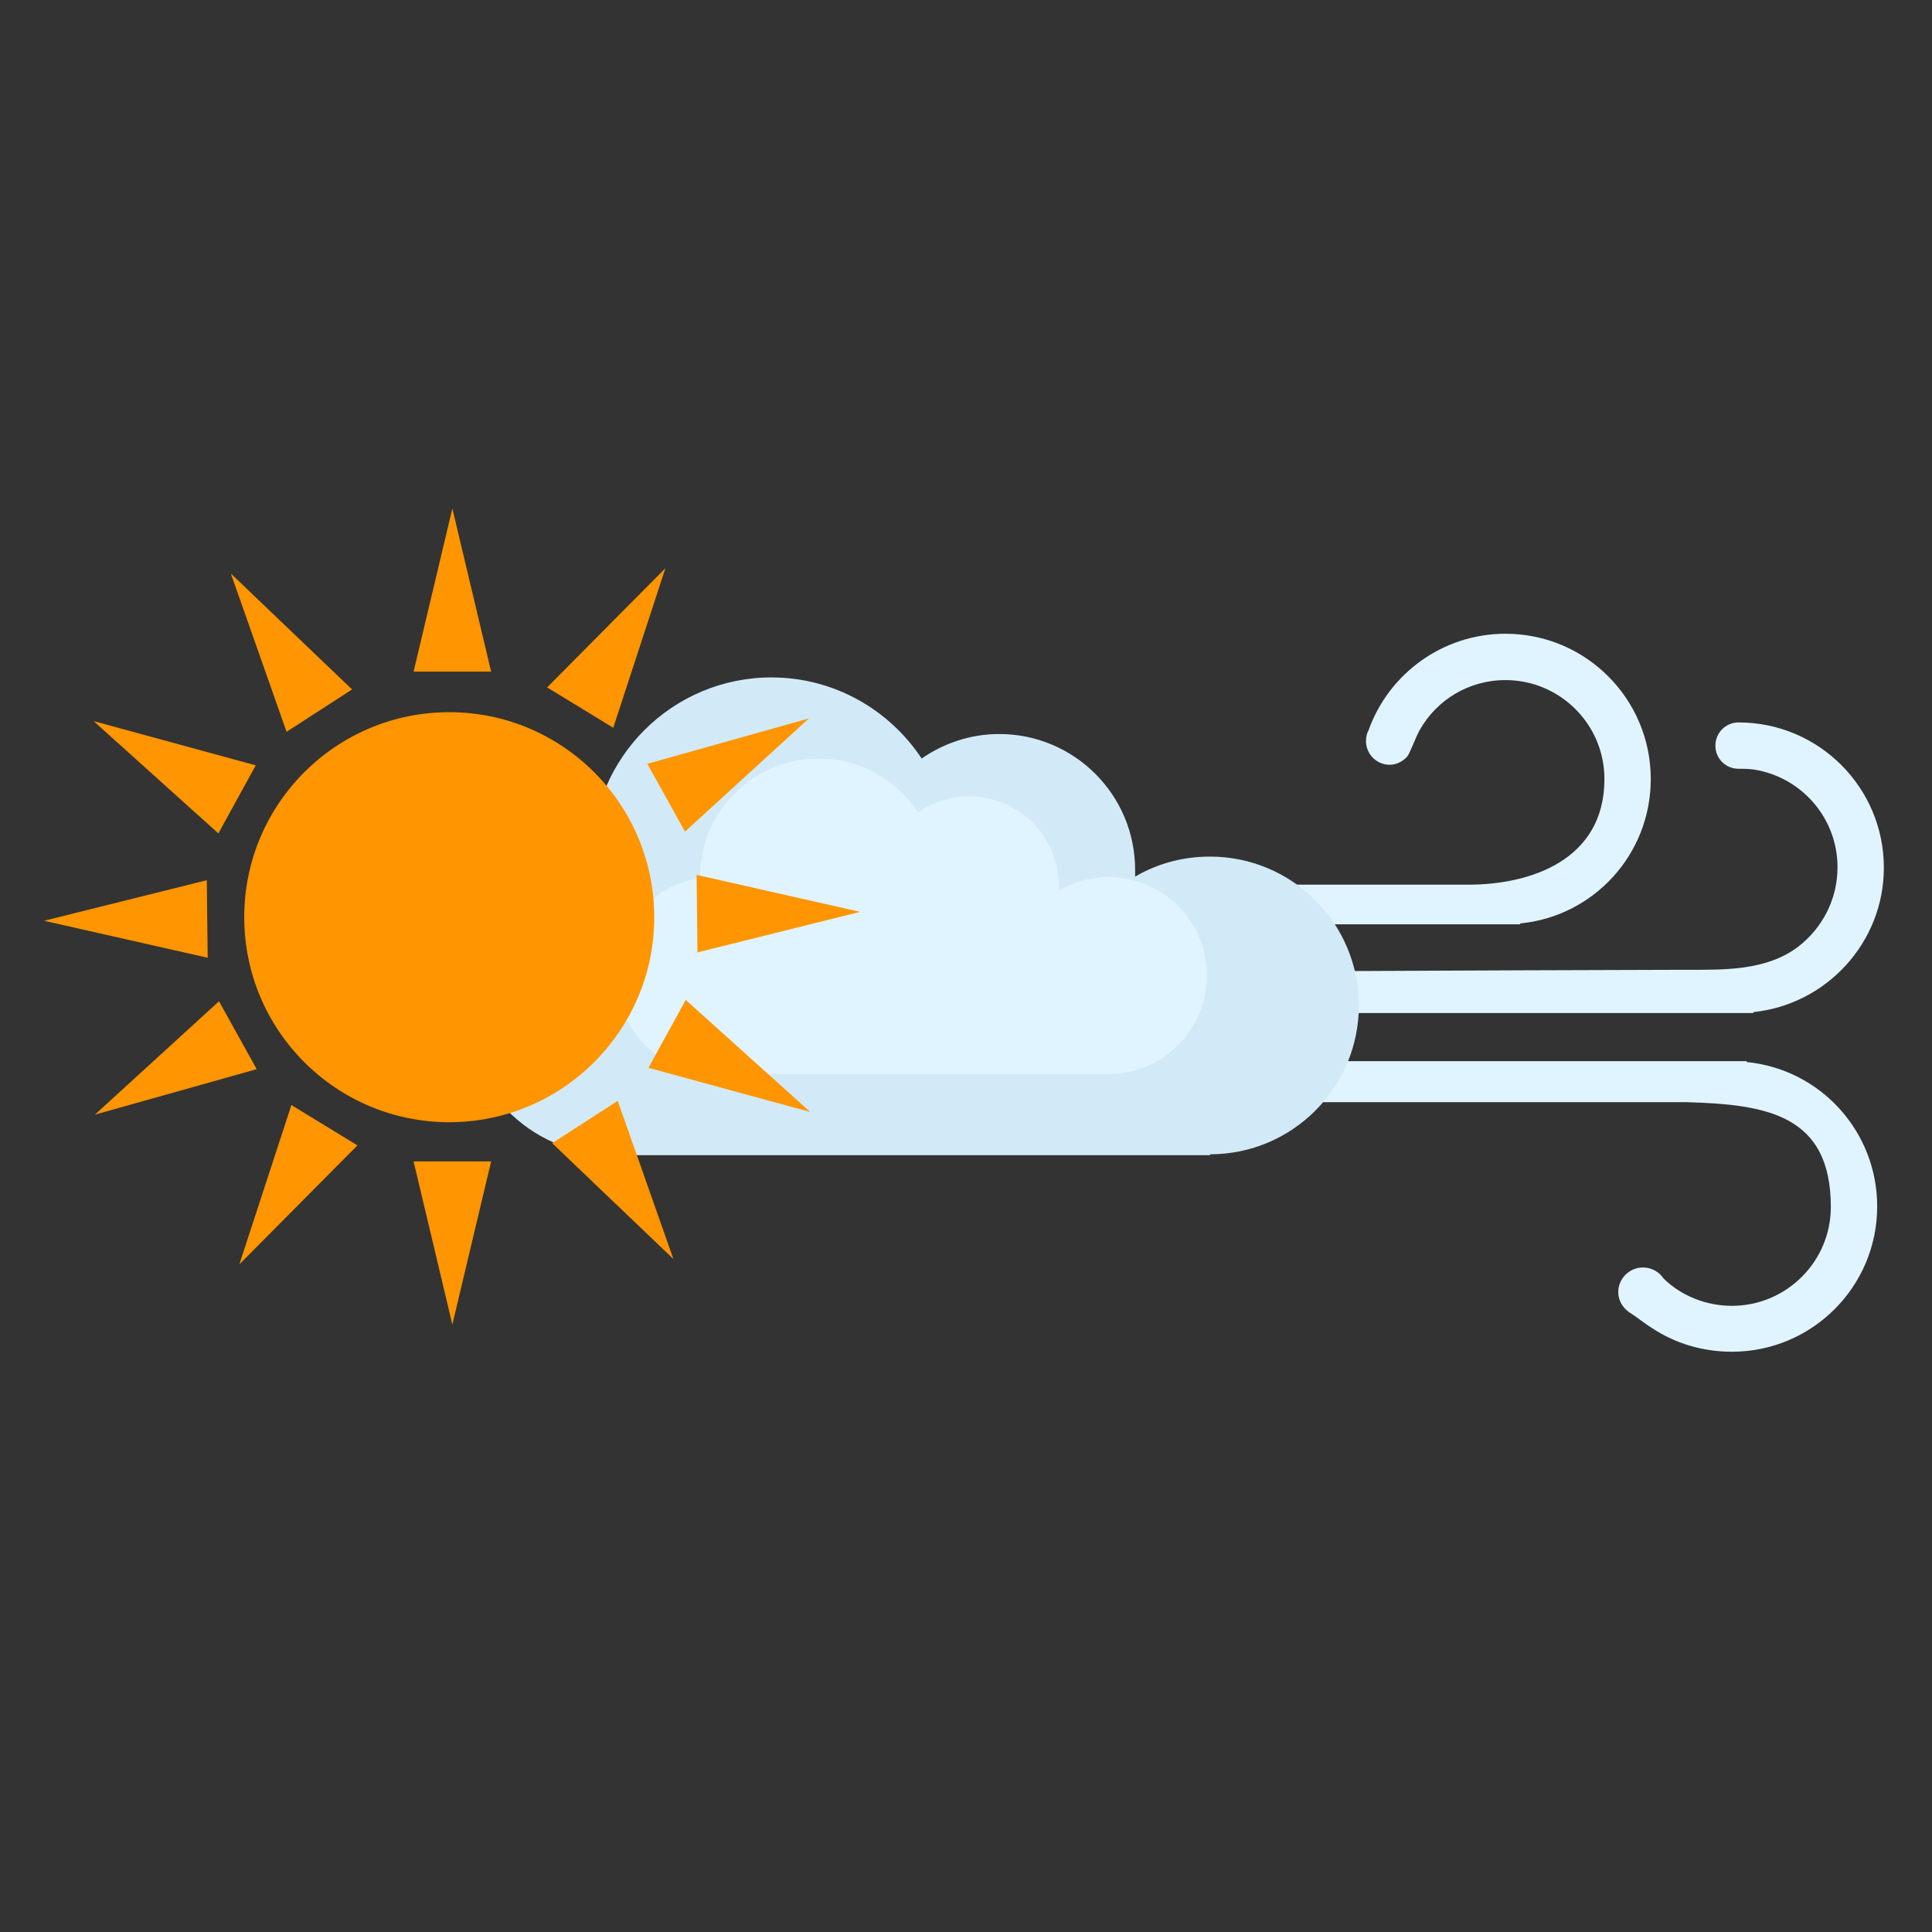 <svg xmlns="http://www.w3.org/2000/svg"  viewBox="0 0 4335 4335" width="67px" height="67px" clip-rule="evenodd" image-rendering="optimizeQuality" shape-rendering="geometricPrecision" text-rendering="geometricPrecision"><rect x="0" y="0" width="4335" height="4335" fill="#333333" stroke="none"/><path fill="#e0f4ff" d="M2262 1983l227 0 0 2 806 0c139,0 305,-55 305,-237 0,-123 -100,-222 -222,-222 -83,0 -155,45 -193,113 -8,14 -22,53 -28,59 -10,11 -24,18 -39,18 -29,0 -53,-24 -53,-53 0,-9 2,-18 6,-25l0 0c45,-126 166,-216 307,-216 180,0 326,146 326,326 0,169 -128,308 -293,324l0 2 -34 0 -1115 0c-25,0 -46,-21 -46,-46l0 0c0,-25 21,-46 46,-46zm1424 861c-30,0 -55,25 -55,55 0,20 11,37 27,47 13,8 34,25 49,34 51,34 113,53 179,53 180,0 326,-146 326,-326 0,-169 -128,-308 -293,-324l0 -2 -34 0 -1623 0c-25,0 -46,21 -46,46l0 0c0,25 21,46 46,46l802 0 595 0 124 0c181,5 325,28 325,235 0,123 -100,222 -222,222 -59,0 -114,-23 -153,-61 -10,-15 -27,-25 -46,-25zm213 -1223c-28,1 -50,24 -50,52 0,29 23,52 52,52 16,0 26,0 42,3 103,20 180,110 180,218 0,73 -35,137 -88,178 -72,55 -169,52 -252,52 -500,1 -1010,5 -1521,5 -25,0 -46,21 -46,46l0 0c0,25 21,46 46,46l1672 0 0 -2c164,-17 293,-156 293,-324 0,-180 -146,-326 -326,-326 -1,0 -1,0 -2,0l0 1z"/><path fill="#d2eaf7" d="M2715 2592l-1337 0 -9 0 0 0c-181,-5 -326,-152 -326,-334 0,-168 124,-307 285,-331l0 -4c0,-223 181,-403 403,-403 141,0 265,73 337,182 49,-34 109,-55 174,-55 168,0 305,136 305,305 0,5 0,10 0,15 49,-29 107,-45 168,-45 185,0 334,150 334,334 0,185 -150,334 -334,334z"/><path fill="#e0f4ff" d="M2488 2410l-884 0 -6 0 0 0c-119,-3 -215,-101 -215,-221 0,-111 82,-203 188,-219l0 -2c0,-147 119,-266 266,-266 93,0 175,48 223,121 33,-23 72,-36 115,-36 111,0 201,90 201,201 0,3 0,7 0,10 33,-19 70,-30 111,-30 122,0 221,99 221,221 0,122 -99,221 -221,221z"/><path fill="#ffbf00" d="M1014 1673c212,0 383,171 383,383 0,211 -171,383 -383,383 -211,0 -383,-171 -383,-383 0,-212 171,-383 383,-383z"/><path fill="#ff9500" d="M1008 1598c254,0 460,206 460,460 0,254 -206,460 -460,460 -254,0 -460,-206 -460,-460 0,-254 206,-460 460,-460zm378 872l-147 95 272 260 -125 -355zm-596 -923l-147 95 -125 -355 272 260zm437 -5l149 91 117 -358 -265 267zm-299 -35l174 0 -87 -366 -87 366zm0 1099l174 0 -87 366 -87 -366zm611 -363l-84 153 363 99 -280 -252zm-965 -526l-84 153 -280 -252 363 99zm989 246l2 174 365 -91 -367 -83zm-1099 12l2 174 -367 -83 365 -91zm988 -262l85 153 278 -254 -363 102zm-961 533l85 153 -363 102 278 -254zm162 233l149 91 -265 267 117 -358zm354 -794c109,0 207,47 276,122 -57,-36 -125,-56 -197,-56 -206,0 -373,167 -373,373 0,97 37,185 97,251 -106,-66 -176,-183 -176,-317 0,-206 167,-373 373,-373z"/></svg>